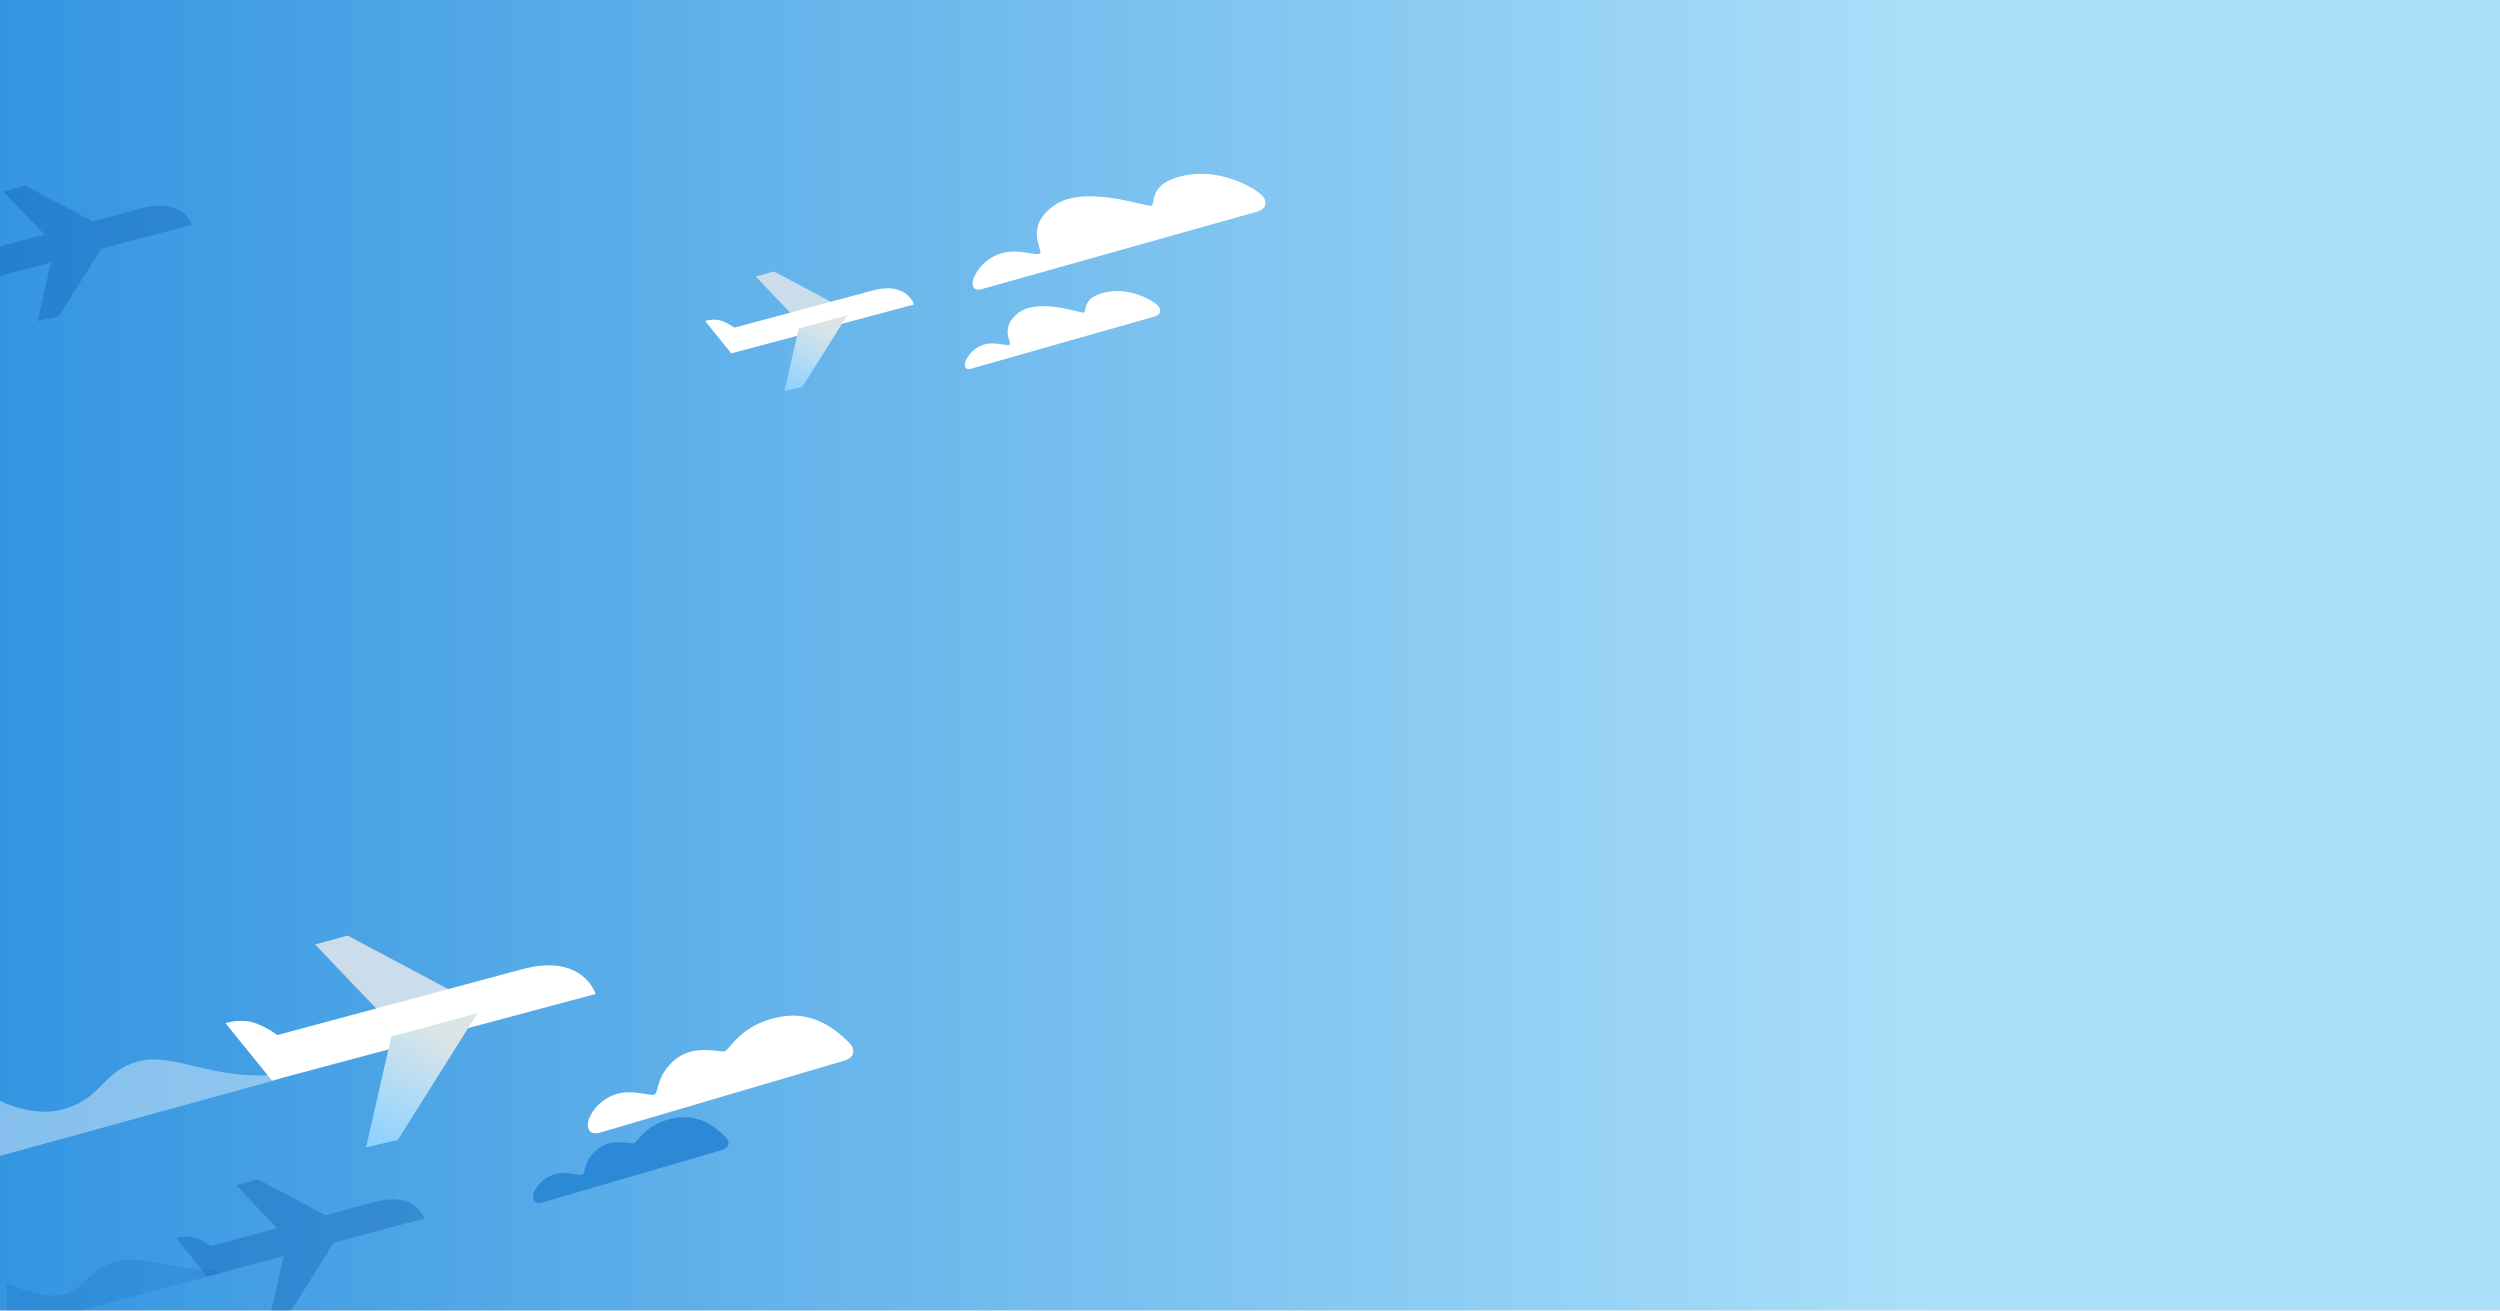 <svg width="1280" height="671" viewBox="0 0 1280 671" fill="none" xmlns="http://www.w3.org/2000/svg">
<g clip-path="url(#clip0_1824_4708)">
<rect width="1280" height="671" fill="url(#paint0_linear_1824_4708)"/>
<path opacity="0.4" fill-rule="evenodd" clip-rule="evenodd" d="M112.309 651.92L3.4 681.148V657.185C3.4 657.185 21.192 665.166 32.111 662.887C43.029 660.608 46.507 648.828 60.157 645.559C72.718 642.552 87.571 649.984 109.804 650.435L112.309 651.92Z" fill="#0053A6" fill-opacity="0.4"/>
<path d="M166.613 622.19L192.127 615.332C212.828 609.765 217.199 623.782 217.221 623.854L170.932 636.243L149.318 670.656L138.401 673.205L145.278 643.11L106.115 653.594L90.161 633.894C90.161 633.894 93.198 632.715 97.727 633.226C102.239 633.734 107.913 637.928 107.955 637.959L141.894 628.835L120.907 606.864L132.072 603.8L166.613 622.19Z" fill="#0053A6" fill-opacity="0.3"/>
<path d="M47.452 113.391L72.966 106.532C93.667 100.965 98.037 114.982 98.06 115.054L51.77 127.443L30.157 161.856L19.24 164.405L26.117 134.311L-13.046 144.794L-29 125.094C-29 125.094 -25.963 123.915 -21.435 124.426C-16.923 124.934 -11.248 129.128 -11.206 129.159L22.732 120.035L1.746 98.064L12.911 95L47.452 113.391Z" fill="#0053A6" fill-opacity="0.3"/>
<path opacity="0.4" fill-rule="evenodd" clip-rule="evenodd" d="M143.677 552.269L-7 593.749V559.741C-7 559.741 12.803 573.468 32.721 567.834C52.639 562.2 52.639 547.881 71.524 543.242C88.902 538.974 110.371 553.265 140.211 550.162L143.677 552.269Z" fill="white"/>
<path fill-rule="evenodd" clip-rule="evenodd" d="M161.321 483.571L194.905 518.727L233.035 508.316L177.975 479L161.321 483.571Z" fill="#CBDCEB"/>
<path fill-rule="evenodd" clip-rule="evenodd" d="M115.466 523.883L139.261 553.265L304.969 508.909C304.969 508.909 298.496 487.875 267.543 496.199L142.005 529.947C142.005 529.947 133.504 523.648 126.749 522.887C119.995 522.126 115.466 523.883 115.466 523.883Z" fill="white"/>
<path fill-rule="evenodd" clip-rule="evenodd" d="M200.381 530.7L187.414 587.44L203.696 583.638L244.467 518.728L200.381 530.7Z" fill="url(#paint1_linear_1824_4708)"/>
<g filter="url(#filter0_d_1824_4708)">
<path fill-rule="evenodd" clip-rule="evenodd" d="M305.956 569.125C304.317 567.247 305.208 563.528 305.555 562.731C307.895 557.357 311.835 553.438 317.376 550.972C326.921 546.726 337.615 551.885 339.443 550.18C341.271 548.475 340.23 540.409 349.657 532.525C359.085 524.641 371.913 528.661 374.78 528.317C377.647 527.974 382.661 514.324 403.752 510.56C416.013 508.372 427.463 512.593 438.102 523.223C439.663 524.783 441.294 526.552 440.764 529.245C440.234 531.938 436.538 532.974 436.538 532.974L311.059 569.945C311.059 569.945 307.595 571.003 305.956 569.125Z" fill="white"/>
</g>
<path fill-rule="evenodd" clip-rule="evenodd" d="M273.704 615.124C272.497 613.754 273.153 611.042 273.409 610.46C275.131 606.541 278.031 603.682 282.109 601.884C289.135 598.786 297.005 602.55 298.351 601.306C299.697 600.062 298.93 594.179 305.869 588.429C312.807 582.678 322.249 585.611 324.359 585.36C326.469 585.109 330.16 575.154 345.683 572.409C354.708 570.813 363.135 573.891 370.965 581.644C372.115 582.782 373.315 584.072 372.925 586.037C372.535 588.001 369.814 588.757 369.814 588.757L277.459 615.722C277.459 615.722 274.91 616.494 273.704 615.124Z" fill="#2B89D6"/>
<g filter="url(#filter1_d_1824_4708)">
<path fill-rule="evenodd" clip-rule="evenodd" d="M502.556 137.258C501.502 135.712 502.208 133.077 502.556 132.279C504.895 126.905 508.835 122.986 514.376 120.521C523.922 116.274 534.615 121.434 536.443 119.728C538.272 118.023 528.25 106.581 543.381 95.409C558.512 84.236 590.399 95.752 593.266 95.409C596.133 95.065 590.851 83.66 610.876 79.776C630.901 75.891 648.035 87.757 649.877 89.744C651.718 91.731 652.318 93.155 651.718 95.239C651.118 97.323 647.802 98.334 647.802 98.334L506.282 138.145C506.282 138.145 503.609 138.804 502.556 137.258Z" fill="white"/>
</g>
<g filter="url(#filter2_d_1824_4708)">
<path fill-rule="evenodd" clip-rule="evenodd" d="M498.37 178.269C497.668 177.227 498.139 175.451 498.37 174.914C499.931 171.291 502.559 168.649 506.254 166.988C512.62 164.125 519.752 167.603 520.971 166.454C522.19 165.304 515.506 157.591 525.598 150.06C535.689 142.53 556.955 150.292 558.867 150.06C560.779 149.829 557.257 142.141 570.612 139.523C583.967 136.904 595.394 144.903 596.622 146.242C597.85 147.581 598.251 148.542 597.85 149.946C597.45 151.351 595.238 152.032 595.238 152.032L500.856 178.867C500.856 178.867 499.073 179.311 498.37 178.269Z" fill="white"/>
</g>
<path fill-rule="evenodd" clip-rule="evenodd" d="M386.892 141.581L405.854 161.431L427.384 155.553L396.295 139L386.892 141.581Z" fill="#CBDCEB"/>
<path fill-rule="evenodd" clip-rule="evenodd" d="M361 164.342L374.435 180.932L468 155.888C468 155.888 464.345 144.011 446.868 148.711L375.985 167.766C375.985 167.766 371.185 164.21 367.371 163.78C363.557 163.35 361 164.342 361 164.342Z" fill="white"/>
<path fill-rule="evenodd" clip-rule="evenodd" d="M408.946 168.191L401.624 200.229L410.817 198.082L433.838 161.432L408.946 168.191Z" fill="url(#paint2_linear_1824_4708)"/>
</g>
<defs>
<filter id="filter0_d_1824_4708" x="301" y="510" width="139.866" height="70.242" filterUnits="userSpaceOnUse" color-interpolation-filters="sRGB">
<feFlood flood-opacity="0" result="BackgroundImageFix"/>
<feColorMatrix in="SourceAlpha" type="matrix" values="0 0 0 0 0 0 0 0 0 0 0 0 0 0 0 0 0 0 127 0" result="hardAlpha"/>
<feOffset dx="-4" dy="10"/>
<feColorMatrix type="matrix" values="0 0 0 0 0 0 0 0 0 0.324 0 0 0 0 0.651 0 0 0 0.2 0"/>
<feBlend mode="normal" in2="BackgroundImageFix" result="effect1_dropShadow_1824_4708"/>
<feBlend mode="normal" in="SourceGraphic" in2="effect1_dropShadow_1824_4708" result="shape"/>
</filter>
<filter id="filter1_d_1824_4708" x="498" y="79" width="153.942" height="69.284" filterUnits="userSpaceOnUse" color-interpolation-filters="sRGB">
<feFlood flood-opacity="0" result="BackgroundImageFix"/>
<feColorMatrix in="SourceAlpha" type="matrix" values="0 0 0 0 0 0 0 0 0 0 0 0 0 0 0 0 0 0 127 0" result="hardAlpha"/>
<feOffset dx="-4" dy="10"/>
<feColorMatrix type="matrix" values="0 0 0 0 0 0 0 0 0 0.324 0 0 0 0 0.651 0 0 0 0.2 0"/>
<feBlend mode="normal" in2="BackgroundImageFix" result="effect1_dropShadow_1824_4708"/>
<feBlend mode="normal" in="SourceGraphic" in2="effect1_dropShadow_1824_4708" result="shape"/>
</filter>
<filter id="filter2_d_1824_4708" x="494" y="139" width="104" height="49.961" filterUnits="userSpaceOnUse" color-interpolation-filters="sRGB">
<feFlood flood-opacity="0" result="BackgroundImageFix"/>
<feColorMatrix in="SourceAlpha" type="matrix" values="0 0 0 0 0 0 0 0 0 0 0 0 0 0 0 0 0 0 127 0" result="hardAlpha"/>
<feOffset dx="-4" dy="10"/>
<feColorMatrix type="matrix" values="0 0 0 0 0 0 0 0 0 0.324 0 0 0 0 0.651 0 0 0 0.2 0"/>
<feBlend mode="normal" in2="BackgroundImageFix" result="effect1_dropShadow_1824_4708"/>
<feBlend mode="normal" in="SourceGraphic" in2="effect1_dropShadow_1824_4708" result="shape"/>
</filter>
<linearGradient id="paint0_linear_1824_4708" x1="0" y1="335.5" x2="1280" y2="335.5" gradientUnits="userSpaceOnUse">
<stop stop-color="#3495E1"/>
<stop offset="0.775" stop-color="#ACE0F9"/>
</linearGradient>
<linearGradient id="paint1_linear_1824_4708" x1="191.898" y1="512.216" x2="162.706" y2="566.04" gradientUnits="userSpaceOnUse">
<stop stop-color="#DBE5E8"/>
<stop offset="1" stop-color="#91D3FF"/>
</linearGradient>
<linearGradient id="paint2_linear_1824_4708" x1="404.156" y1="157.755" x2="387.673" y2="188.146" gradientUnits="userSpaceOnUse">
<stop stop-color="#DBE5E8"/>
<stop offset="1" stop-color="#91D3FF"/>
</linearGradient>
<clipPath id="clip0_1824_4708">
<rect width="1280" height="671" fill="white"/>
</clipPath>
</defs>
</svg>
